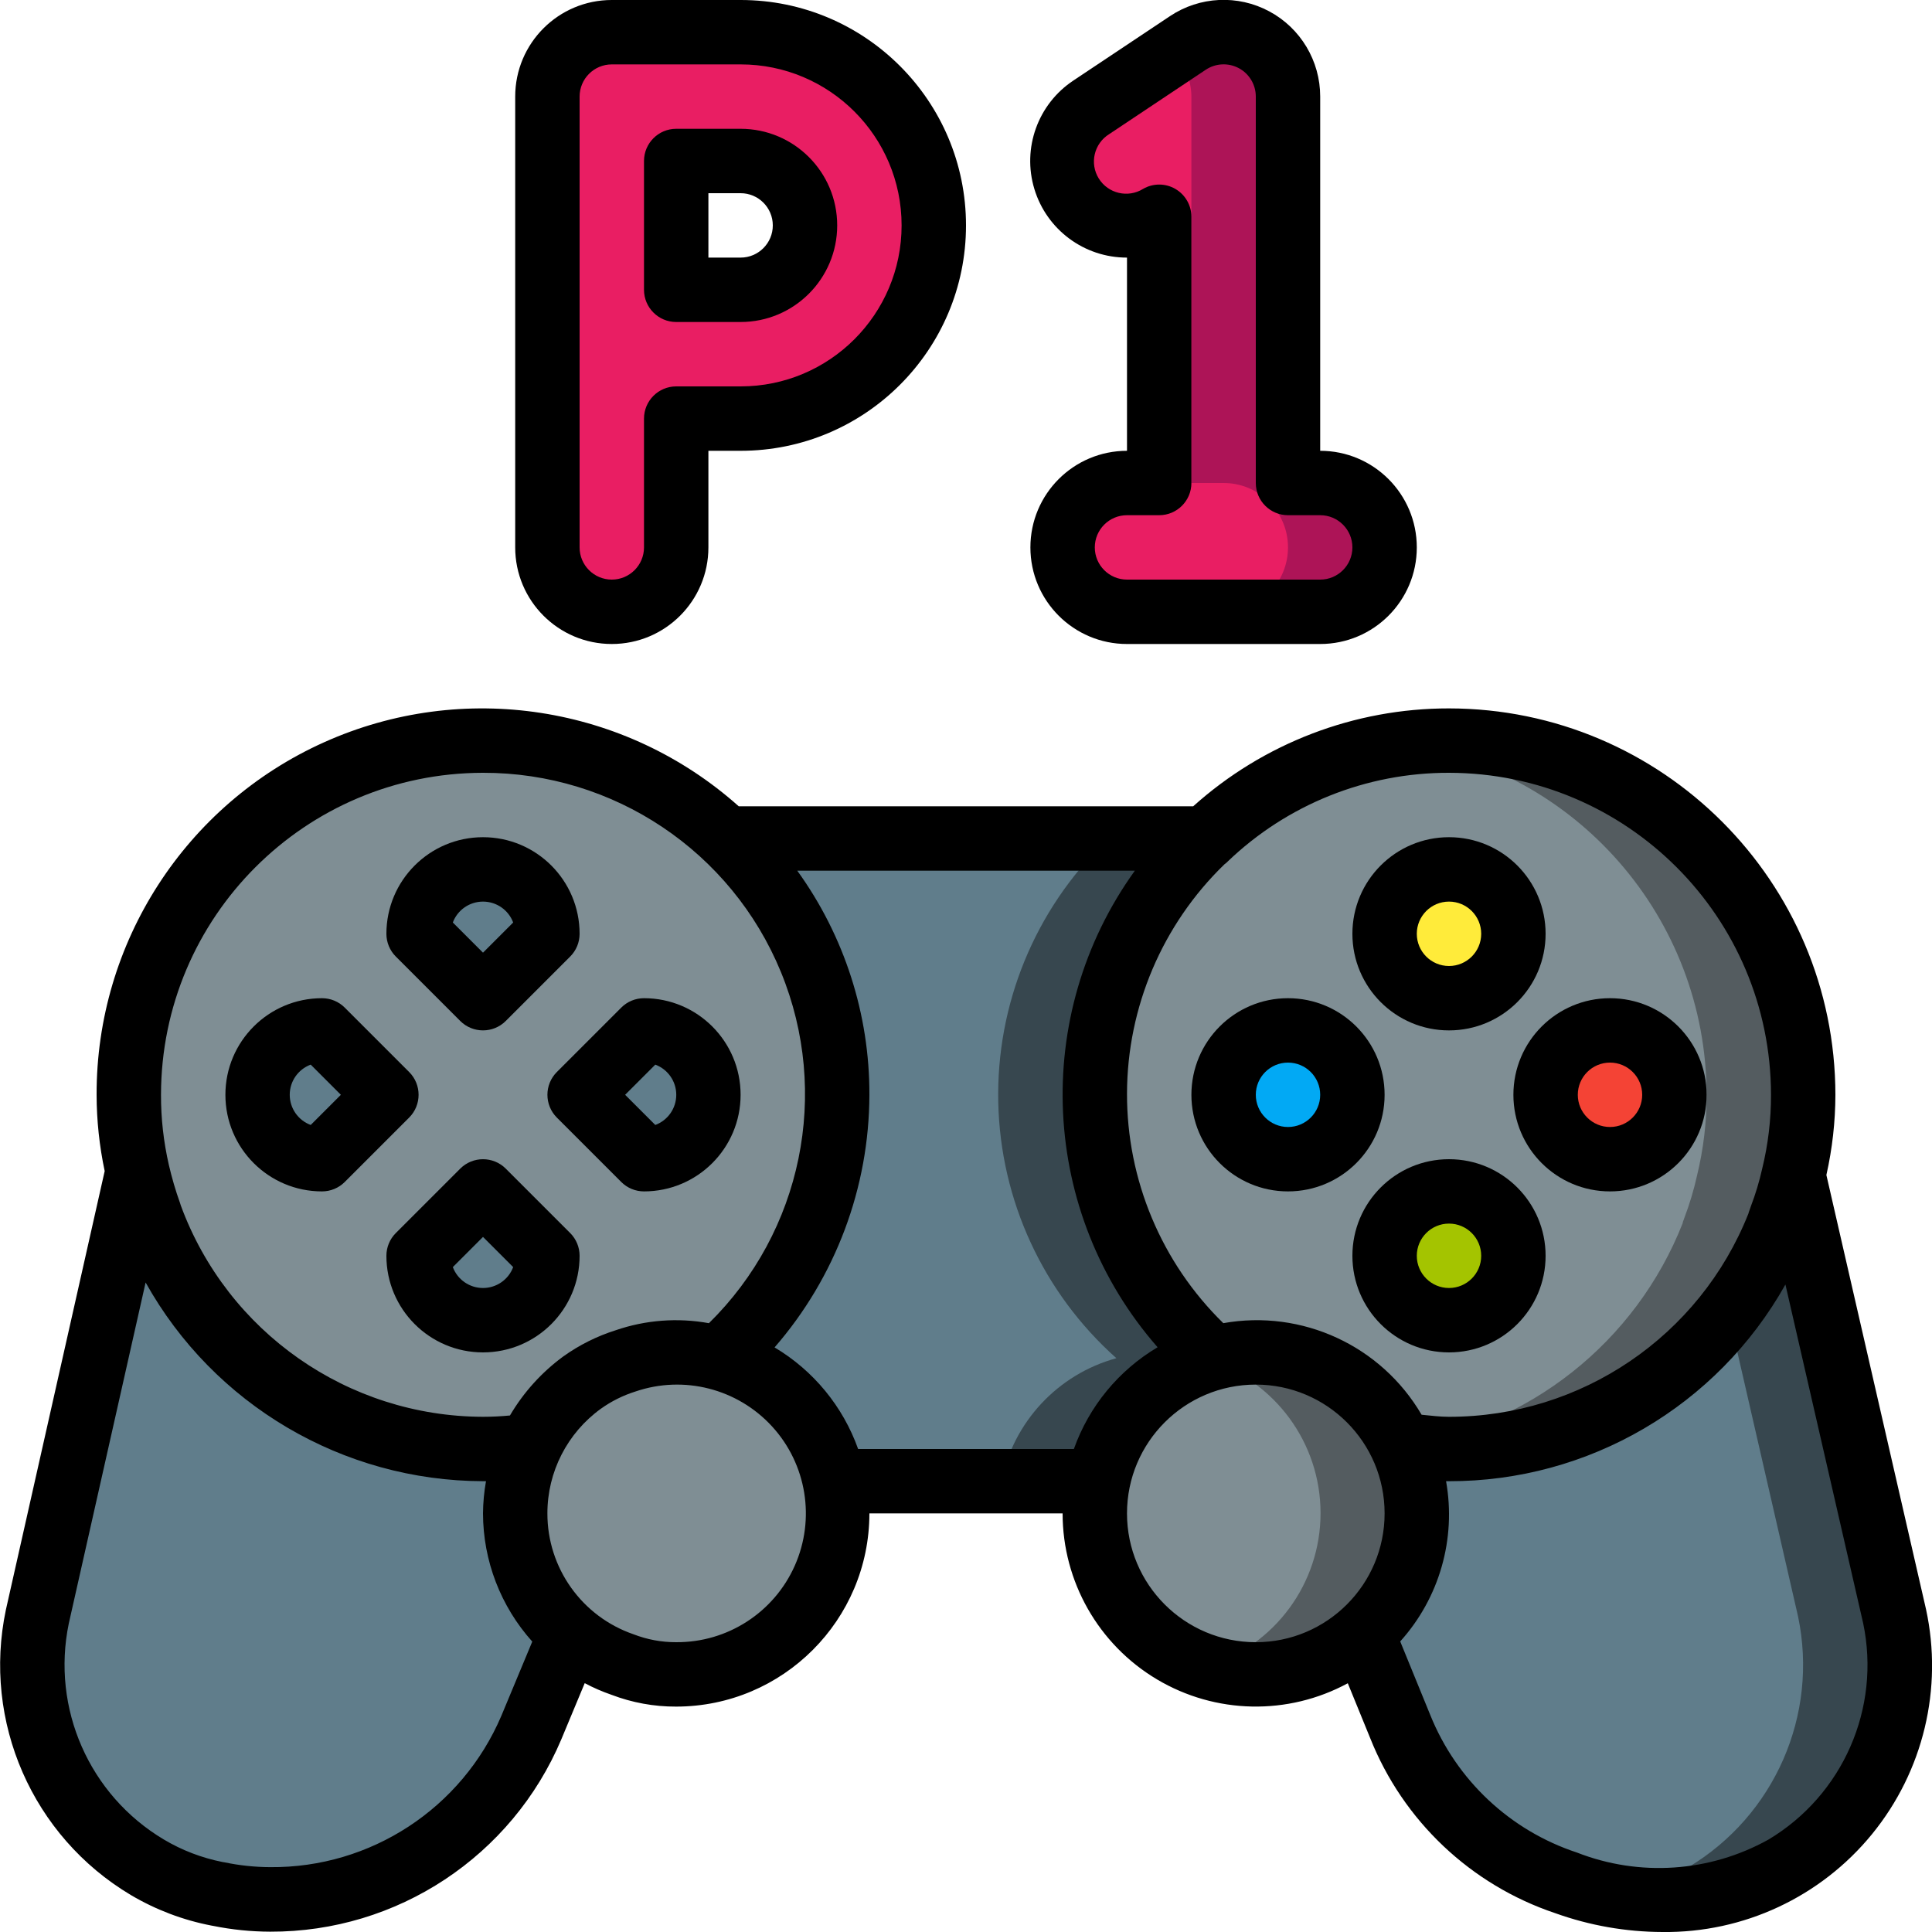 <svg height="512" viewBox="0 0 60 60" width="512" xmlns="http://www.w3.org/2000/svg"><g id="Page-1" fill="none" fill-rule="evenodd"><g id="028---Player-1" fill-rule="nonzero" transform="translate(0 -1)"><path id="Shape" d="m26 35c.002 3.124-1.329 6.1-3.66 8.18-.436-.121-.887-.181-1.34-.18-.538.003-1.072.094-1.58.27-.478.148-.931.371-1.34.66-.693.505-1.244 1.18-1.6 1.96-.49.077-.984.114-1.48.11-4.642-.006-8.781-2.921-10.35-7.29v-.01c-.152-.425-.279-.86-.38-1.3-.182-.787-.273-1.592-.27-2.4 0-6.075 4.925-11 11-11 6.075 0 11 4.925 11 11z" fill="#7f8e94"/><path id="Shape" d="m56 35c.003.849-.098 1.695-.3 2.52-.098.442-.229.877-.39 1.3-.02.05-.03.09-.05.14v.02c-1.653 4.225-5.723 7.01-10.26 7.02-.492-0-.983-.037-1.47-.11-.816-1.765-2.585-2.894-4.53-2.89-.45-.002-.897.059-1.33.18-2.273-2.024-3.601-4.901-3.668-7.944-.066-3.042 1.135-5.975 3.318-8.096.034-.036.071-.069.11-.1 2.034-1.957 4.748-3.047 7.57-3.04 6.074.004 10.996 4.926 11 11z" fill="#7f8e94"/><path id="Shape" d="m45 24c-.502.004-1.003.042-1.5.114 5.44.749 9.494 5.395 9.5 10.886.003.849-.098 1.695-.3 2.52-.098.442-.229.877-.39 1.3-.02.05-.03.09-.05.14v.02c-1.456 3.705-4.79 6.343-8.731 6.908.487.074.979.111 1.471.112 4.537-.01 8.607-2.795 10.26-7.02v-.02c.02-.05.03-.09.05-.14.161-.423.292-.858.39-1.3.202-.825.303-1.671.3-2.52-.004-6.074-4.926-10.996-11-11z" fill="#545c60"/><path id="Shape" d="m37.67 43.18c-1.815.498-3.196 1.975-3.57 3.82h-8.2c-.373-1.842-1.749-3.319-3.56-3.82 2.288-2.043 3.615-4.952 3.659-8.019s-1.2-6.013-3.429-8.121h14.86c-.039.031-.076.064-.11.1-2.182 2.121-3.384 5.054-3.318 8.096.066 3.042 1.395 5.92 3.668 7.944z" fill="#607d8b"/><path id="Shape" d="m34 35c-.003-2.961 1.195-5.797 3.32-7.86.034-.036.071-.069.11-.1h-3c-.039.031-.076.064-.11.1-2.182 2.121-3.384 5.054-3.318 8.096.066 3.042 1.395 5.92 3.668 7.944-1.815.498-3.196 1.975-3.57 3.82h3c.374-1.845 1.755-3.322 3.57-3.82-2.338-2.076-3.674-5.054-3.67-8.18z" fill="#37474f"/><path id="Shape" d="m26 48c.003 1.327-.523 2.6-1.461 3.539s-2.212 1.464-3.539 1.461c-.564.003-1.123-.099-1.65-.3-2.003-.694-3.347-2.58-3.35-4.7-.002-.731.162-1.452.48-2.11.356-.78.907-1.455 1.6-1.96.409-.289.862-.512 1.34-.66.508-.176 1.042-.267 1.58-.27 2.378-.006 4.43 1.669 4.9 4 .069.329.102.664.1 1z" fill="#7f8e94"/><path id="Shape" d="m44 48c0 2.761-2.239 5-5 5s-5-2.239-5-5c-.002-.336.031-.671.1-1 .374-1.845 1.755-3.322 3.57-3.82.433-.121.88-.182 1.33-.18 2.76.004 4.996 2.24 5 5z" fill="#7f8e94"/><path id="Shape" d="m43.53 45.89c-.816-1.765-2.585-2.894-4.53-2.89-.45-.002-.897.059-1.33.18-.055.015-.106.039-.16.056 2.082.648 3.501 2.575 3.501 4.756s-1.419 4.108-3.501 4.756c1.664.559 3.501.174 4.8-1.008 1.662-1.462 2.159-3.846 1.22-5.85z" fill="#545c60"/><path id="Shape" d="m17.71 51.75-1.2 2.88c-1.377 3.262-4.58 5.376-8.12 5.36-.544-.003-1.087-.06-1.62-.17h-.01c-.773-.148-1.514-.428-2.19-.83-2.682-1.603-4.052-4.732-3.41-7.79l3.11-13.8c.101.44.228.875.38 1.3v.01c1.569 4.369 5.708 7.284 10.35 7.29.496.004.99-.033 1.48-.11-.318.658-.482 1.379-.48 2.11-.003 1.439.621 2.809 1.71 3.75z" fill="#607d8b"/><path id="Shape" d="m55.43 58.99c-4.17 2.49-10.31.12-11.94-4.36l-1.18-2.89c1.662-1.462 2.159-3.846 1.22-5.85.487.073.978.11 1.47.11 4.537-.01 8.607-2.795 10.26-7.02v-.02c.02-.05.03-.09.05-.14.161-.423.292-.858.39-1.3l3.14 13.68c.642 3.058-.728 6.187-3.41 7.79z" fill="#607d8b"/><path id="Shape" d="m58.84 51.2-3.14-13.68c-.098.442-.229.877-.39 1.3-.02.05-.03.09-.05.14v.02c-.394.995-.929 1.928-1.589 2.771l2.169 9.449c.642 3.058-.728 6.187-3.41 7.79-.718.423-1.506.716-2.326.865 1.822.364 3.713.057 5.326-.865 2.682-1.603 4.052-4.732 3.41-7.79z" fill="#37474f"/><circle id="Oval" cx="45" cy="30" fill="#ffeb3a" r="2"/><circle id="Oval" cx="45" cy="40" fill="#a4c400" r="2"/><circle id="Oval" cx="40" cy="35" fill="#02a9f4" r="2"/><circle id="Oval" cx="50" cy="35" fill="#f44335" r="2"/><path id="Shape" d="m17 30-2 2-2-2c0-1.105.895-2 2-2s2 .895 2 2z" fill="#607d8b"/><path id="Shape" d="m10 33 2 2-2 2c-1.105 0-2-.895-2-2s.895-2 2-2z" fill="#607d8b"/><path id="Shape" d="m13 40 2-2 2 2c0 1.105-.895 2-2 2s-2-.895-2-2z" fill="#607d8b"/><path id="Shape" d="m20 37-2-2 2-2c1.105 0 2 .895 2 2s-.895 2-2 2z" fill="#607d8b"/><path id="Shape" d="m19 20c-1.105 0-2-.895-2-2v-14c0-1.105.895-2 2-2h4c3.314 0 6 2.686 6 6 0 3.314-2.686 6-6 6h-2v4c0 1.105-.895 2-2 2zm2-10h2c1.105 0 2-.895 2-2s-.895-2-2-2h-2z" fill="#e91e63"/><path id="Shape" d="m41 16h-1v-12c-0-.737-.406-1.415-1.056-1.763-.65-.348-1.439-.31-2.053.099l-3 2c-.895.6-1.154 1.801-.586 2.716s1.76 1.216 2.695.68v8.268h-1c-1.105 0-2 .895-2 2s.895 2 2 2h6c1.105 0 2-.895 2-2s-.895-2-2-2z" fill="#e91e63"/><path id="Shape" d="m41 16h-1v-12c-0-.737-.406-1.415-1.056-1.763-.65-.348-1.439-.31-2.053.099l-.446.3c.353.367.551.855.555 1.364v12h1c1.105 0 2 .895 2 2s-.895 2-2 2h3c1.105 0 2-.895 2-2s-.895-2-2-2z" fill="#ad1457"/><g fill="#000"><path id="Shape" d="m56.72 37.491c.184-.818.278-1.653.28-2.491-.007-6.624-5.376-11.993-12-12-2.933-.003-5.762 1.08-7.944 3.04h-14.114c-3.524-3.145-8.568-3.924-12.877-1.988-4.309 1.936-7.076 6.225-7.065 10.948.002.796.086 1.59.251 2.369l-3.068 13.623c-.733 3.478.825 7.037 3.877 8.858.775.459 1.623.781 2.508.951l.051.009c.583.118 1.176.178 1.771.18 3.943.014 7.509-2.342 9.043-5.975l.726-1.743c.267.142.544.262.83.361.642.245 1.324.37 2.011.367 3.312-.003 5.997-2.688 6-6h6c0 2.114 1.113 4.072 2.93 5.154s4.068 1.128 5.927.121l.694 1.7c1.022 2.572 3.126 4.562 5.75 5.441 1.068.383 2.194.581 3.329.584 2.519.031 4.915-1.088 6.508-3.04 1.593-1.951 2.21-4.523 1.676-6.984zm-18.6-9.729c1.849-1.778 4.315-2.768 6.88-2.762 5.52.006 9.994 4.48 10 10 .002.775-.09 1.547-.275 2.3-.088.393-.204.78-.348 1.156l-.042.121c-.015.038-.028.077-.038.116-1.514 3.809-5.198 6.309-9.297 6.307-.28 0-.566-.036-.851-.064-1.254-2.145-3.712-3.28-6.158-2.844-1.919-1.876-2.998-4.449-2.991-7.132.007-2.684 1.098-5.251 3.026-7.118.034-.024.066-.051.096-.08zm-23.12-2.762c4.055-.009 7.713 2.437 9.253 6.189 1.54 3.752.656 8.062-2.237 10.904-.968-.176-1.965-.101-2.895.219-.583.184-1.133.459-1.63.815-.67.492-1.233 1.115-1.654 1.832-.263.025-.537.041-.837.041-4.193-.01-7.937-2.628-9.385-6.563-.007-.025-.014-.049-.023-.074-.14-.389-.256-.787-.349-1.19-.163-.713-.245-1.442-.243-2.173.006-5.52 4.48-9.994 10-10zm.57 29.286c-1.224 2.873-4.057 4.727-7.18 4.7-.477-.002-.953-.052-1.42-.15l-.062-.01c-.643-.128-1.26-.364-1.823-.7-2.311-1.379-3.495-4.071-2.949-6.706l2.386-10.591c2.12 3.801 6.126 6.16 10.478 6.171h.093c-.059.33-.09.665-.093 1 .003 1.47.548 2.887 1.53 3.981zm5.43-2.286c-.454.002-.903-.082-1.326-.246-1.602-.551-2.677-2.06-2.674-3.754-.001-1.287.617-2.496 1.66-3.25.327-.234.689-.414 1.073-.535 1.505-.514 3.171-.088 4.245 1.085s1.35 2.871.704 4.325c-.646 1.453-2.091 2.386-3.682 2.375zm12.35-6h-6.7c-.471-1.322-1.389-2.438-2.595-3.155 1.892-2.176 2.938-4.961 2.945-7.845.007-2.498-.777-4.935-2.24-6.96h10.484c-3.237 4.497-2.944 10.632.706 14.8-1.209.718-2.129 1.835-2.6 3.16zm1.65 2c0-2.209 1.791-4 4-4s4 1.791 4 4-1.791 4-4 4-4-1.791-4-4zm19.917 10.132c-1.823 1.013-4.003 1.16-5.945.4-2.075-.684-3.742-2.249-4.556-4.277l-.931-2.279c1.217-1.35 1.743-3.186 1.424-4.976h.091c4.332.007 8.329-2.33 10.448-6.108l2.414 10.517c.554 2.64-.629 5.34-2.945 6.723z"/><path id="Shape" d="m45 33c1.657 0 3-1.343 3-3s-1.343-3-3-3-3 1.343-3 3 1.343 3 3 3zm0-4c.552 0 1 .448 1 1s-.448 1-1 1-1-.448-1-1 .448-1 1-1z"/><path id="Shape" d="m45 37c-1.657 0-3 1.343-3 3s1.343 3 3 3 3-1.343 3-3-1.343-3-3-3zm0 4c-.552 0-1-.448-1-1s.448-1 1-1 1 .448 1 1-.448 1-1 1z"/><path id="Shape" d="m40 38c1.657 0 3-1.343 3-3s-1.343-3-3-3-3 1.343-3 3 1.343 3 3 3zm0-4c.552 0 1 .448 1 1s-.448 1-1 1-1-.448-1-1 .448-1 1-1z"/><path id="Shape" d="m47 35c0 1.657 1.343 3 3 3s3-1.343 3-3-1.343-3-3-3-3 1.343-3 3zm3-1c.552 0 1 .448 1 1s-.448 1-1 1-1-.448-1-1 .448-1 1-1z"/><path id="Shape" d="m14.293 32.707c.39.39 1.024.39 1.414 0l2-2c.188-.187.293-.442.293-.707 0-1.657-1.343-3-3-3s-3 1.343-3 3c0.0.265.105.52.293.707zm.707-3.707c.417-0.0.791.258.937.649l-.937.937-.937-.937c.146-.391.52-.649.937-.649z"/><path id="Shape" d="m10 38c.265-0.0.52-.105.707-.293l2-2c.39-.39.39-1.024 0-1.414l-2-2c-.187-.188-.442-.293-.707-.293-1.657 0-3 1.343-3 3s1.343 3 3 3zm-.351-3.937.937.937-.937.937c-.391-.146-.651-.519-.651-.937s.259-.791.651-.937z"/><path id="Shape" d="m15.707 37.293c-.39-.39-1.024-.39-1.414 0l-2 2c-.188.187-.293.442-.293.707 0 1.657 1.343 3 3 3s3-1.343 3-3c-0-.265-.105-.52-.293-.707zm-.707 3.707c-.417 0-.791-.258-.937-.649l.937-.937.937.937c-.146.391-.52.649-.937.649z"/><path id="Shape" d="m17.293 35.707 2 2c.187.188.442.293.707.293 1.657 0 3-1.343 3-3s-1.343-3-3-3c-.265 0-.52.105-.707.293l-2 2c-.39.39-.39 1.024 0 1.414zm3.058-1.644c.391.146.651.519.651.937s-.259.791-.651.937l-.937-.937z"/><path id="Shape" d="m22 18v-3h1c3.866 0 7-3.134 7-7 0-3.866-3.134-7-7-7h-4c-1.657 0-3 1.343-3 3v14c0 1.657 1.343 3 3 3s3-1.343 3-3zm-4 0v-14c0-.552.448-1 1-1h4c2.761 0 5 2.239 5 5 0 2.761-2.239 5-5 5h-2c-.552 0-1 .448-1 1v4c0 .552-.448 1-1 1s-1-.448-1-1z"/><path id="Shape" d="m21 11h2c1.657 0 3-1.343 3-3s-1.343-3-3-3h-2c-.552 0-1 .448-1 1v4c0 .552.448 1 1 1zm1-4h1c.552 0 1 .448 1 1s-.448 1-1 1h-1z"/><path id="Shape" d="m32 18c0 1.657 1.343 3 3 3h6c1.657 0 3-1.343 3-3s-1.343-3-3-3v-11c.001-1.107-.607-2.125-1.583-2.648-.976-.523-2.16-.466-3.081.148l-3 2c-1.104.732-1.597 2.101-1.213 3.369s1.553 2.134 2.877 2.131v6c-1.657 0-3 1.343-3 3zm4.5-11.134c-.309-.179-.691-.179-1 0-.469.291-1.086.146-1.377-.323s-.146-1.086.323-1.377l3-2c.307-.204.702-.223 1.027-.049s.528.514.527.883v12c0 .552.448 1 1 1h1c.552 0 1 .448 1 1s-.448 1-1 1h-6c-.552 0-1-.448-1-1s.448-1 1-1h1c.552 0 1-.448 1-1v-8.268c-0-.357-.191-.687-.5-.866z"/></g></g></g></svg>